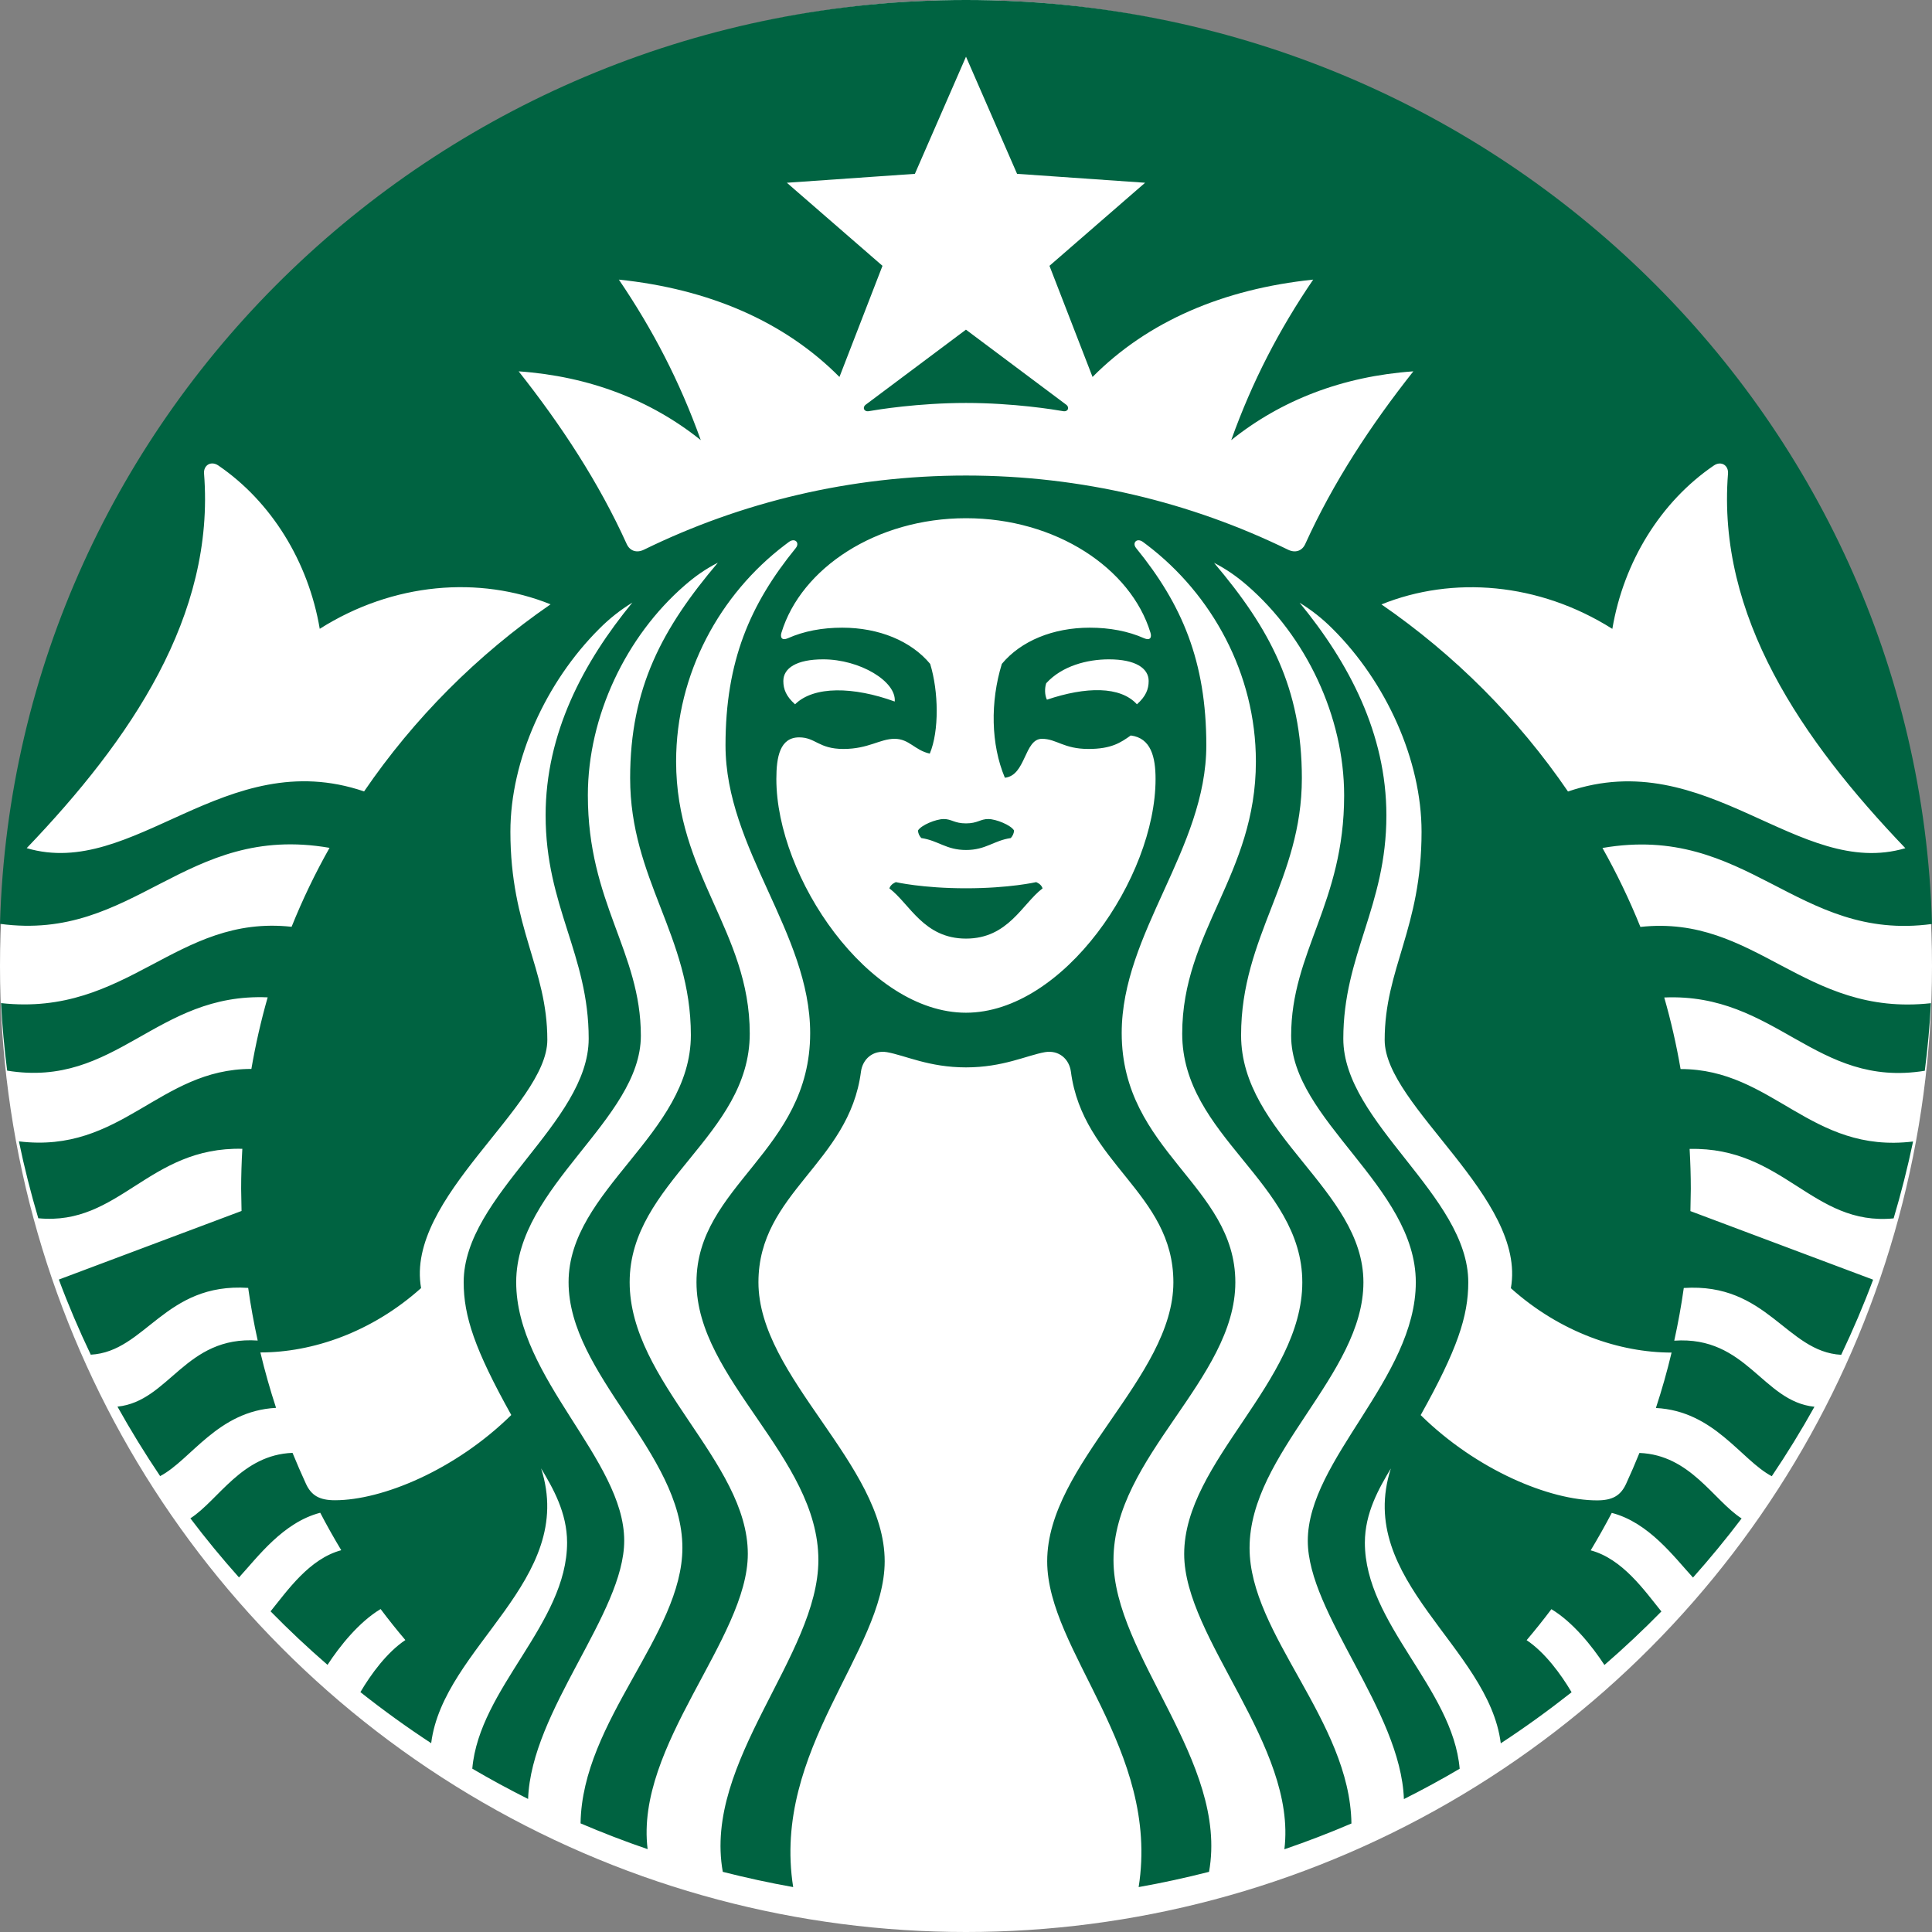 <?xml version="1.0" encoding="UTF-8"?>
<svg width="44px" height="44px" viewBox="0 0 44 44" version="1.1" xmlns="http://www.w3.org/2000/svg" xmlns:xlink="http://www.w3.org/1999/xlink">
    <rect x="0" y="0" width="44" height="44" fill="#808080" stroke="none"/>
    <!-- Generator: Sketch 49 (51002) - http://www.bohemiancoding.com/sketch -->
    <title>siren</title>
    <desc>Created with Sketch.</desc>
    <defs></defs>
    <g id="Page-1" stroke="none" stroke-width="1" fill="none" fill-rule="evenodd">
        <g id="Icons" transform="translate(-52, -65)" fill-rule="nonzero">
            <g id="siren" transform="translate(52, 65)">
                <circle id="Oval" fill="#FFFFFF" cx="22" cy="22" r="22"></circle>
                <path d="M24.213,9.364 C24.02,9.33 23.09,9.177 22,9.177 C20.91,9.177 19.98,9.33 19.787,9.364 C19.676,9.384 19.633,9.277 19.718,9.215 C19.794,9.159 21.999,7.508 21.999,7.508 L24.28,9.215 C24.366,9.277 24.324,9.384 24.213,9.364 Z M20.403,20.09 C20.403,20.09 20.286,20.131 20.255,20.232 C20.718,20.581 21.036,21.376 22,21.376 C22.964,21.376 23.282,20.581 23.744,20.232 C23.714,20.13 23.597,20.09 23.597,20.09 C23.597,20.09 22.993,20.23 22,20.23 C21.007,20.23 20.403,20.09 20.403,20.09 Z M22,18.752 C21.732,18.752 21.674,18.652 21.491,18.653 C21.317,18.654 20.98,18.79 20.906,18.915 C20.911,18.979 20.935,19.036 20.982,19.086 C21.372,19.144 21.548,19.358 22.001,19.358 C22.453,19.358 22.629,19.144 23.02,19.086 C23.065,19.036 23.09,18.979 23.095,18.915 C23.023,18.79 22.684,18.654 22.51,18.653 C22.326,18.651 22.267,18.752 22,18.752 Z M43.976,22.847 C43.948,23.365 43.901,23.878 43.836,24.386 C41.345,24.792 40.455,22.607 37.902,22.717 C38.055,23.25 38.179,23.792 38.274,24.347 C40.379,24.345 41.227,26.282 43.569,25.997 C43.445,26.589 43.297,27.173 43.126,27.748 C41.275,27.927 40.622,26.116 38.48,26.166 C38.497,26.467 38.507,26.77 38.507,27.076 L38.498,27.582 L42.659,29.144 C42.441,29.727 42.198,30.296 41.932,30.855 C40.681,30.787 40.25,29.208 38.347,29.333 C38.29,29.738 38.217,30.138 38.13,30.533 C39.783,30.419 40.139,31.917 41.323,32.038 C41.022,32.579 40.697,33.106 40.351,33.62 C39.65,33.25 39.042,32.135 37.712,32.066 C37.848,31.652 37.968,31.231 38.069,30.804 C36.889,30.804 35.54,30.351 34.409,29.338 C34.776,27.283 31.535,25.191 31.535,23.686 C31.535,22.052 32.375,21.147 32.375,18.944 C32.375,17.309 31.568,15.535 30.351,14.323 C30.116,14.087 29.874,13.897 29.597,13.726 C30.715,15.087 31.574,16.702 31.574,18.571 C31.574,20.646 30.593,21.741 30.593,23.657 C30.593,25.571 33.439,27.228 33.439,29.203 C33.439,29.98 33.187,30.738 32.355,32.228 C33.633,33.485 35.297,34.17 36.371,34.17 C36.72,34.17 36.907,34.065 37.032,33.796 C37.139,33.563 37.241,33.328 37.337,33.09 C38.494,33.134 39.023,34.169 39.664,34.582 C39.312,35.046 38.943,35.494 38.557,35.928 C38.128,35.461 37.551,34.674 36.707,34.455 C36.555,34.744 36.395,35.029 36.227,35.308 C36.954,35.503 37.452,36.225 37.837,36.7 C37.422,37.123 36.99,37.529 36.54,37.919 C36.259,37.489 35.822,36.943 35.332,36.648 C35.151,36.889 34.962,37.125 34.768,37.354 C35.184,37.631 35.552,38.132 35.792,38.54 C35.272,38.95 34.735,39.339 34.179,39.703 C33.905,37.503 30.854,35.996 31.676,33.443 C31.406,33.893 31.084,34.456 31.084,35.133 C31.084,36.98 33.084,38.447 33.243,40.282 C32.829,40.526 32.405,40.756 31.973,40.973 C31.901,38.956 29.784,36.747 29.784,35.091 C29.784,33.242 32.244,31.385 32.244,29.203 C32.244,27.019 29.405,25.507 29.405,23.59 C29.405,21.674 30.612,20.571 30.612,18.115 C30.612,16.316 29.744,14.495 28.402,13.332 C28.164,13.126 27.93,12.962 27.649,12.818 C28.915,14.312 29.649,15.667 29.649,17.723 C29.649,20.033 28.265,21.315 28.265,23.576 C28.265,25.838 31.051,27.095 31.051,29.203 C31.051,31.312 28.458,33.088 28.458,35.254 C28.458,37.224 30.744,39.191 30.778,41.529 C30.278,41.743 29.769,41.939 29.251,42.116 C29.541,39.755 26.969,37.319 26.969,35.392 C26.969,33.285 29.659,31.475 29.659,29.203 C29.659,26.931 26.924,25.875 26.924,23.542 C26.924,21.211 28.602,19.92 28.602,17.344 C28.602,15.336 27.594,13.531 26.123,12.412 L26.03,12.342 C25.891,12.241 25.777,12.363 25.875,12.483 C26.917,13.763 27.473,15.058 27.473,16.974 C27.473,19.331 25.546,21.245 25.546,23.528 C25.546,26.223 28.134,26.993 28.134,29.203 C28.134,31.413 25.359,33.181 25.359,35.528 C25.359,37.704 27.985,40.119 27.535,42.63 C27.008,42.764 26.474,42.881 25.932,42.977 C26.425,39.849 23.849,37.603 23.849,35.557 C23.849,33.342 26.723,31.368 26.723,29.203 C26.723,27.162 24.66,26.495 24.389,24.406 C24.351,24.121 24.119,23.909 23.798,23.962 C23.379,24.037 22.842,24.309 21.999,24.309 C21.155,24.309 20.618,24.036 20.198,23.962 C19.878,23.91 19.646,24.122 19.608,24.406 C19.338,26.495 17.273,27.161 17.273,29.203 C17.273,31.368 20.148,33.342 20.148,35.557 C20.148,37.603 17.572,39.849 18.064,42.977 C17.523,42.881 16.988,42.764 16.461,42.63 C16.011,40.119 18.638,37.704 18.638,35.528 C18.638,33.181 15.862,31.413 15.862,29.203 C15.862,26.993 18.451,26.223 18.451,23.528 C18.451,21.245 16.523,19.332 16.523,16.974 C16.523,15.058 17.08,13.764 18.122,12.483 C18.22,12.363 18.106,12.241 17.967,12.342 L17.874,12.412 C16.404,13.528 15.398,15.333 15.398,17.341 C15.398,19.917 17.075,21.208 17.075,23.539 C17.075,25.871 14.34,26.927 14.34,29.201 C14.34,31.472 17.031,33.282 17.031,35.389 C17.031,37.317 14.458,39.752 14.749,42.113 C14.23,41.936 13.721,41.739 13.222,41.526 C13.256,39.188 15.541,37.221 15.541,35.251 C15.541,33.085 12.949,31.309 12.949,29.201 C12.949,27.092 15.734,25.835 15.734,23.573 C15.734,21.312 14.351,20.03 14.351,17.72 C14.351,15.664 15.084,14.309 16.349,12.815 C16.067,12.959 15.834,13.123 15.597,13.329 C14.255,14.492 13.388,16.313 13.388,18.112 C13.388,20.568 14.595,21.671 14.595,23.587 C14.595,25.504 11.756,27.016 11.756,29.2 C11.756,31.382 14.216,33.24 14.216,35.088 C14.216,36.745 12.098,38.953 12.027,40.97 C11.595,40.753 11.171,40.524 10.756,40.28 C10.916,38.444 12.915,36.977 12.915,35.13 C12.915,34.453 12.594,33.89 12.323,33.441 C13.145,35.993 10.094,37.5 9.82,39.7 C9.264,39.336 8.726,38.947 8.208,38.537 C8.447,38.13 8.814,37.629 9.232,37.351 C9.037,37.122 8.849,36.886 8.668,36.645 C8.177,36.94 7.739,37.486 7.459,37.916 C7.01,37.527 6.577,37.12 6.162,36.697 C6.547,36.222 7.045,35.5 7.772,35.305 C7.604,35.026 7.444,34.742 7.293,34.452 C6.448,34.671 5.871,35.458 5.443,35.925 C5.056,35.491 4.686,35.043 4.336,34.579 C4.976,34.166 5.506,33.131 6.662,33.088 C6.759,33.324 6.861,33.56 6.968,33.793 C7.092,34.062 7.28,34.167 7.628,34.167 C8.702,34.167 10.366,33.482 11.644,32.226 C10.813,30.735 10.56,29.977 10.56,29.2 C10.56,27.226 13.407,25.569 13.407,23.654 C13.407,21.739 12.426,20.643 12.426,18.568 C12.426,16.699 13.284,15.084 14.402,13.723 C14.125,13.894 13.883,14.084 13.648,14.32 C12.431,15.533 11.624,17.306 11.624,18.941 C11.624,21.144 12.465,22.049 12.465,23.683 C12.465,25.188 9.224,27.28 9.59,29.335 C8.459,30.348 7.11,30.801 5.93,30.801 C6.032,31.229 6.152,31.649 6.287,32.063 C4.958,32.132 4.35,33.248 3.647,33.617 C3.301,33.103 2.977,32.576 2.675,32.035 C3.859,31.914 4.215,30.416 5.869,30.53 C5.782,30.135 5.709,29.735 5.652,29.331 C3.749,29.205 3.317,30.785 2.067,30.852 C1.801,30.294 1.557,29.724 1.34,29.141 L5.501,27.579 L5.492,27.073 C5.492,26.767 5.502,26.464 5.519,26.163 C3.376,26.114 2.724,27.924 0.872,27.745 C0.702,27.17 0.553,26.586 0.431,25.994 C2.771,26.279 3.62,24.343 5.725,24.344 C5.82,23.79 5.944,23.247 6.096,22.714 C3.544,22.605 2.653,24.789 0.163,24.383 C0.098,23.875 0.051,23.362 0.023,22.845 C2.919,23.163 4.005,20.82 6.641,21.107 C6.89,20.487 7.179,19.887 7.505,19.309 C4.199,18.737 3.077,21.458 0,21.04 C0.332,9.365 10.055,0 22,0 C33.945,0 43.668,9.365 44,21.043 C40.923,21.461 39.8,18.741 36.495,19.312 C36.82,19.89 37.109,20.49 37.359,21.11 C39.994,20.822 41.08,23.166 43.976,22.847 Z M12.539,13.763 C10.919,13.111 8.957,13.261 7.282,14.321 C7.022,12.786 6.176,11.423 4.972,10.601 C4.805,10.488 4.632,10.595 4.647,10.785 C4.902,14.027 2.976,16.842 0.608,19.316 C3.049,20.038 5.126,16.945 8.292,18.024 C9.428,16.36 10.87,14.914 12.539,13.763 Z M22,11.802 C19.957,11.802 18.245,12.939 17.797,14.409 C17.763,14.521 17.81,14.594 17.942,14.536 C18.309,14.373 18.727,14.295 19.181,14.295 C20.015,14.295 20.749,14.596 21.184,15.12 C21.376,15.744 21.392,16.647 21.175,17.163 C20.831,17.087 20.708,16.826 20.373,16.826 C20.038,16.826 19.778,17.057 19.209,17.057 C18.642,17.057 18.575,16.793 18.201,16.793 C17.762,16.793 17.681,17.239 17.681,17.741 C17.681,19.981 19.774,23.064 21.999,23.064 C24.224,23.064 26.317,19.981 26.317,17.741 C26.317,17.239 26.212,16.808 25.752,16.75 C25.523,16.912 25.313,17.057 24.789,17.057 C24.221,17.057 24.064,16.826 23.729,16.826 C23.325,16.826 23.365,17.665 22.885,17.712 C22.566,16.955 22.55,15.985 22.816,15.12 C23.251,14.596 23.984,14.295 24.818,14.295 C25.272,14.295 25.693,14.374 26.057,14.536 C26.19,14.594 26.236,14.521 26.201,14.409 C25.754,12.939 24.043,11.802 22,11.802 Z M25.253,15.016 C24.763,15.016 24.188,15.164 23.827,15.56 C23.79,15.668 23.79,15.828 23.843,15.935 C24.731,15.635 25.515,15.624 25.893,16.04 C26.095,15.86 26.16,15.697 26.16,15.509 C26.16,15.218 25.859,15.016 25.253,15.016 Z M18.107,16.04 C18.535,15.618 19.438,15.636 20.377,15.977 C20.418,15.518 19.582,15.016 18.747,15.016 C18.141,15.016 17.84,15.217 17.84,15.509 C17.84,15.697 17.905,15.86 18.107,16.04 Z M32.188,8.457 C30.574,8.57 29.173,9.115 28.04,10.024 C28.521,8.681 29.132,7.506 29.907,6.368 C27.853,6.582 26.135,7.321 24.882,8.585 L23.901,6.054 L26.079,4.162 L23.163,3.959 L22,1.291 L20.836,3.959 L17.92,4.162 L20.098,6.054 L19.118,8.585 C17.864,7.321 16.147,6.582 14.094,6.368 C14.867,7.507 15.478,8.681 15.96,10.024 C14.827,9.115 13.426,8.57 11.812,8.457 C12.78,9.681 13.638,10.987 14.273,12.39 C14.345,12.548 14.499,12.6 14.665,12.519 C16.875,11.438 19.365,10.83 21.999,10.83 C24.634,10.83 27.123,11.439 29.334,12.519 C29.5,12.6 29.654,12.548 29.726,12.39 C30.362,10.987 31.219,9.681 32.188,8.457 Z M35.71,18.026 C38.874,16.946 40.952,20.038 43.393,19.317 C41.025,16.843 39.1,14.028 39.354,10.787 C39.37,10.597 39.196,10.488 39.03,10.603 C37.825,11.425 36.979,12.788 36.72,14.322 C35.043,13.263 33.083,13.112 31.462,13.765 C33.129,14.914 34.572,16.36 35.71,18.026 Z" id="Shape" fill="#006341"></path>
            </g>
        </g>
    </g>
</svg>